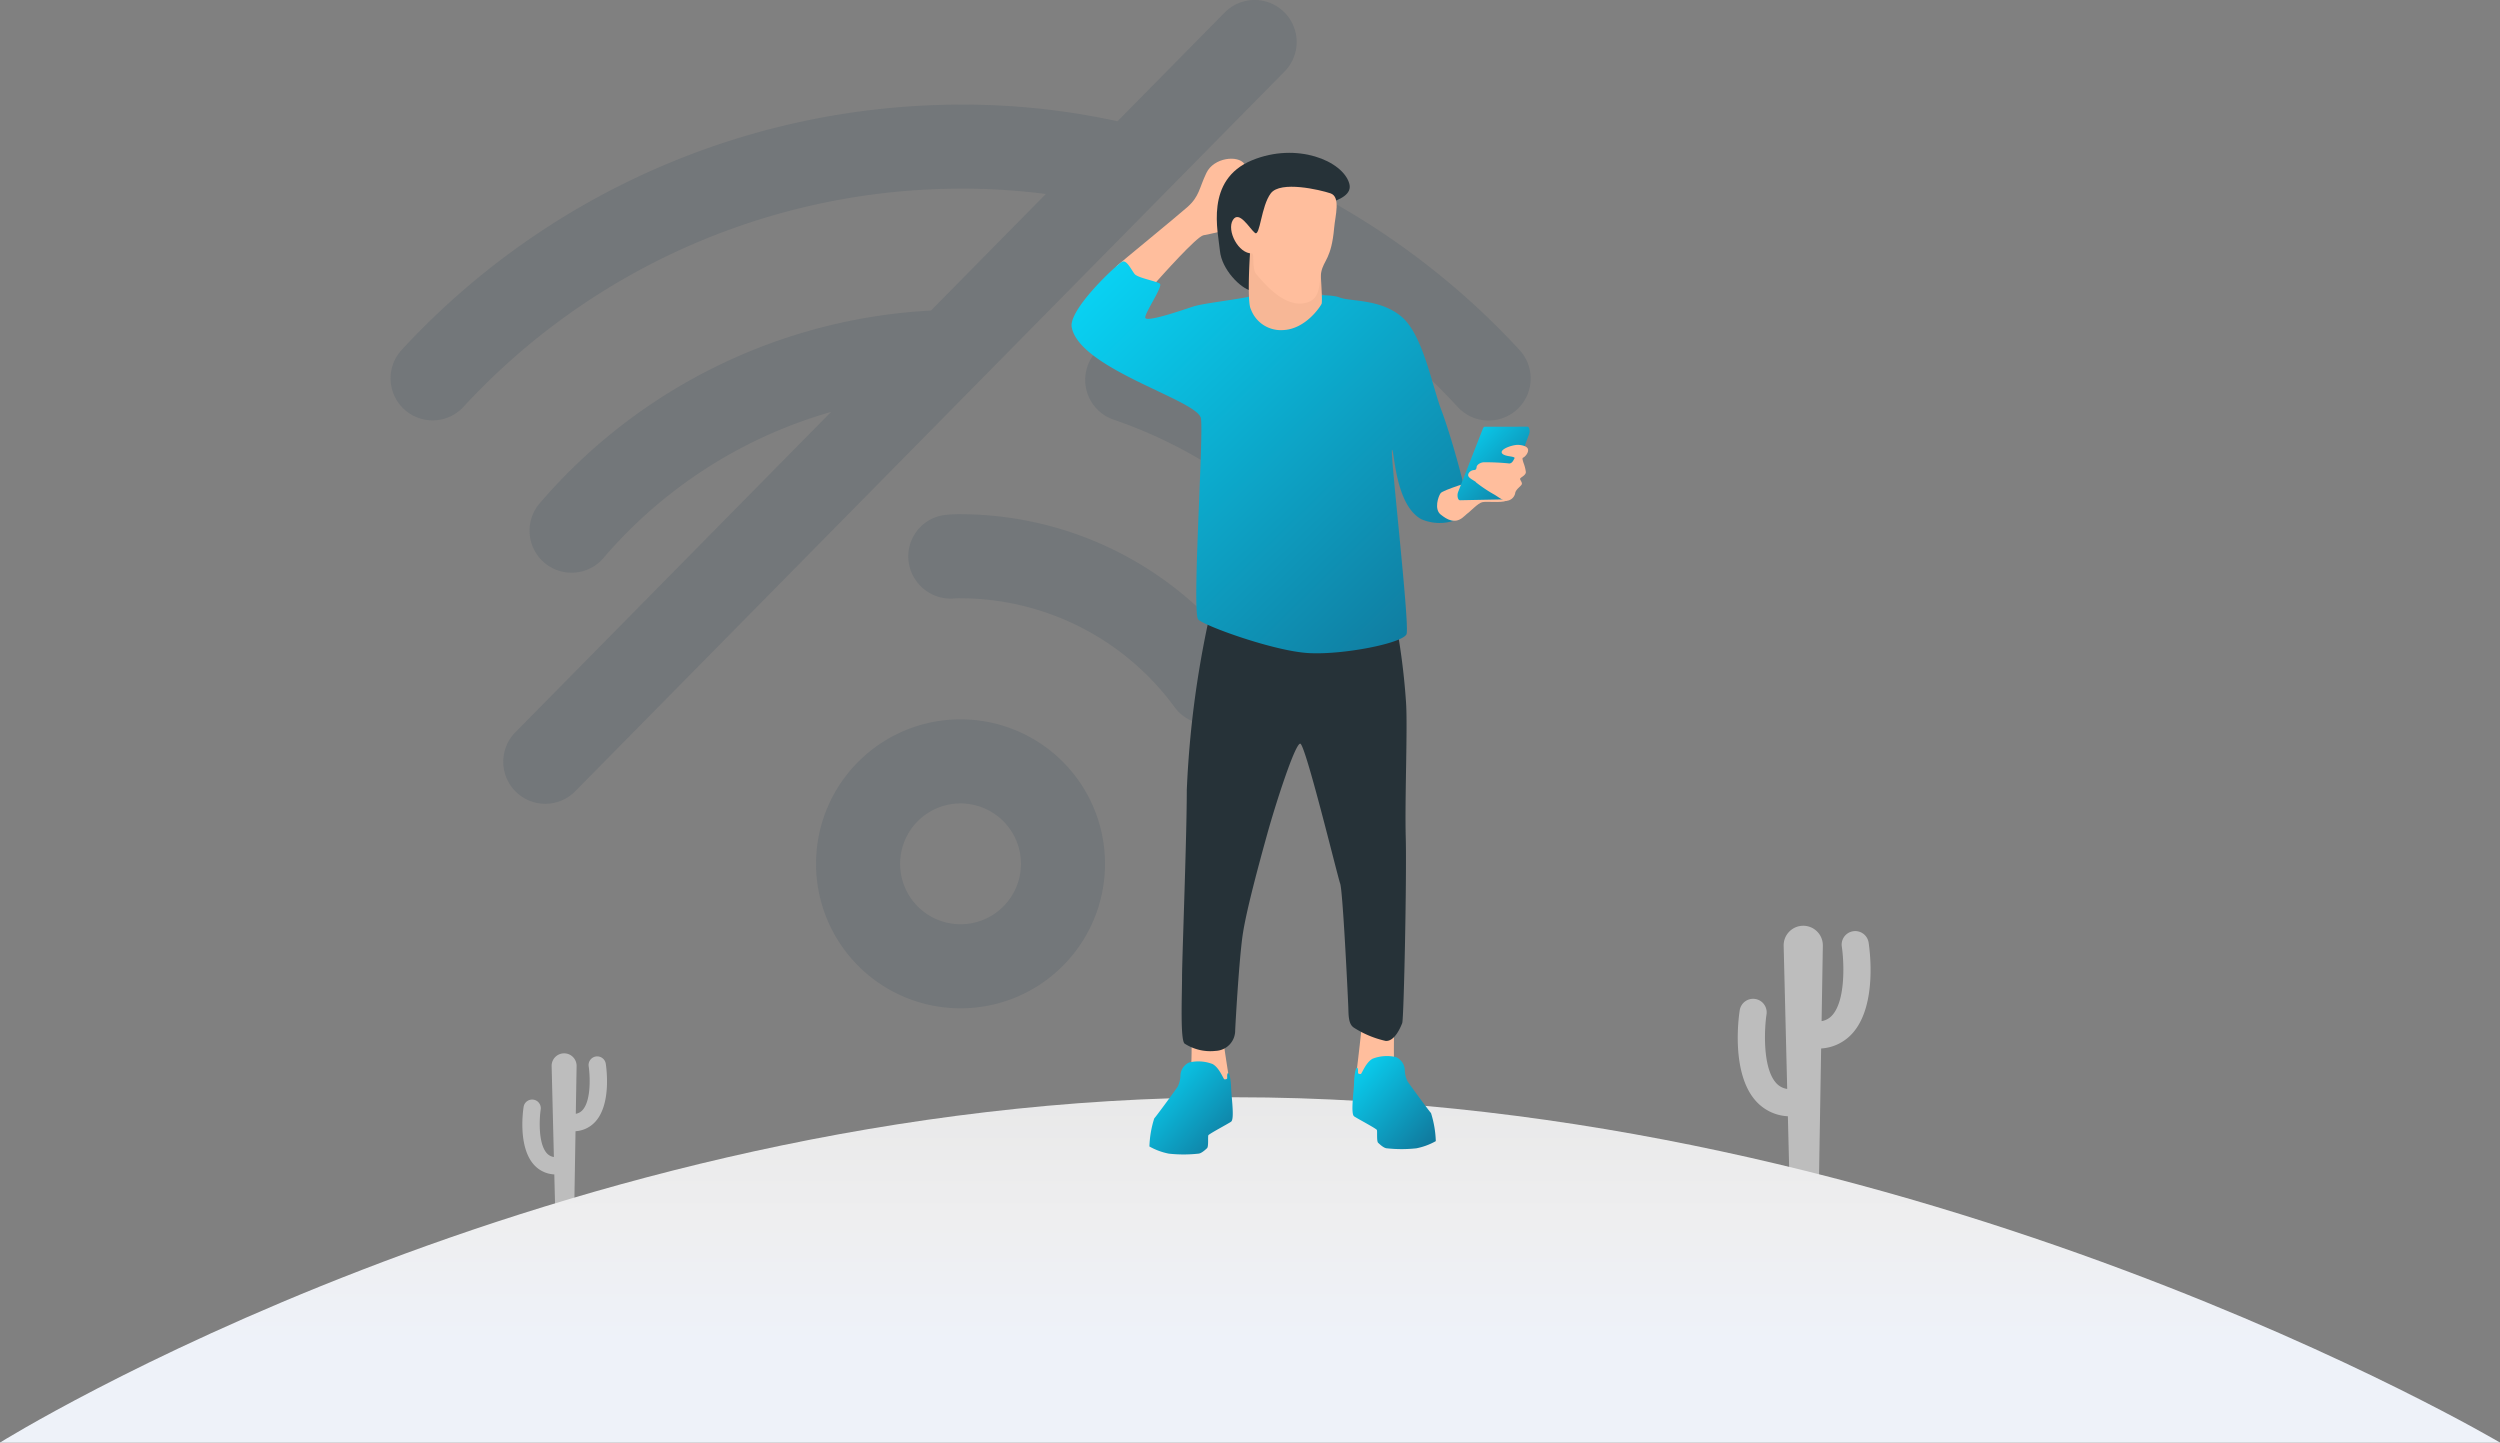<svg xmlns="http://www.w3.org/2000/svg" xmlns:xlink="http://www.w3.org/1999/xlink" width="310.279" height="179.039" viewBox="0 0 310.279 179.039">
  <rect x="0" y="0" width="310.279" height="179.039" fill="#808080" stroke="none"/>
  <defs>
    <linearGradient id="linear-gradient" x1="0.5" y1="-0.227" x2="0.5" y2="0.708" gradientUnits="objectBoundingBox">
      <stop offset="0" stop-color="#e5e5e5"/>
      <stop offset="0.603" stop-color="#eeeeef"/>
      <stop offset="1" stop-color="#eef2f9"/>
    </linearGradient>
    <linearGradient id="linear-gradient-2" x2="1" y2="1" gradientUnits="objectBoundingBox">
      <stop offset="0" stop-color="#08d8f9"/>
      <stop offset="1" stop-color="#117397"/>
    </linearGradient>
  </defs>
  <g id="no_internet" transform="translate(-951.928 -488.041)">
    <path id="Path_5741" data-name="Path 5741" d="M1764.189,780.145a5.2,5.2,0,0,1-3.825-1.671,84.386,84.386,0,0,0-24.017-18.123,5.214,5.214,0,1,1,4.684-9.317,94.691,94.691,0,0,1,26.982,20.353,5.213,5.213,0,0,1-3.824,8.757Zm-127.255-1.68a84.112,84.112,0,0,1,61.71-27.1,79.309,79.309,0,0,1,19.666,2.393,5.214,5.214,0,0,0,2.587-10.1,89.919,89.919,0,0,0-22.253-2.719,94.558,94.558,0,0,0-69.378,30.466,5.212,5.212,0,0,0,7.668,7.061Zm17.482,18.638a58.233,58.233,0,0,1,42.4-20.241,5.223,5.223,0,0,0,5.068-5.363,5.292,5.292,0,0,0-5.364-5.065,68.735,68.735,0,0,0-50,23.867,5.214,5.214,0,1,0,7.9,6.8Zm95.822.543a5.221,5.221,0,0,0,.534-7.357,68.588,68.588,0,0,0-29.809-20.139,5.215,5.215,0,0,0-3.341,9.88,58.072,58.072,0,0,1,25.258,17.082,5.216,5.216,0,0,0,7.357.534Zm-17.752,19.2a5.216,5.216,0,0,0,1.137-7.287,43.467,43.467,0,0,0-34.978-17.783,16.285,16.285,0,0,0-1.936.092,5.179,5.179,0,0,0-4.51,5.758,5.27,5.27,0,0,0,5.77,4.594,4.83,4.83,0,0,1,.677-.015,32.993,32.993,0,0,1,26.556,13.5,5.213,5.213,0,0,0,7.284,1.135Zm-15.912,18.32a17.93,17.93,0,1,0-17.93,17.93,17.93,17.93,0,0,0,17.93-17.93Zm-10.429,0a7.5,7.5,0,1,1-7.5-7.5,7.5,7.5,0,0,1,7.5,7.5Zm-55.278-9.055,87.99-89.282a5.213,5.213,0,1,0-7.423-7.323l-87.99,89.285a5.213,5.213,0,1,0,7.423,7.32Z" transform="translate(-627.503 -239.913)" fill="#455a64" opacity="0.22"/>
    <g id="Group_4865" data-name="Group 4865" transform="translate(951.927 602.922)">
      <path id="Path_5726" data-name="Path 5726" d="M1751.219,907.226a1.682,1.682,0,0,0-3.324.52c.241,1.567.549,6.475-1.145,8.451a2.261,2.261,0,0,1-1.366.785l.154-9.348a2.432,2.432,0,1,0-4.862.02l.439,17.741a2.269,2.269,0,0,1-1.423-.793c-1.694-1.975-1.386-6.883-1.145-8.451a1.682,1.682,0,1,0-3.324-.52c-.121.772-1.093,7.645,1.911,11.155a5.7,5.7,0,0,0,4.065,2l.191,7.722h3.671l.266-16.133a5.684,5.684,0,0,0,3.979-1.992C1752.312,914.872,1751.339,908,1751.219,907.226Z" transform="translate(-1519.302 -905.126)" fill="#bdbdbd"/>
      <path id="Path_5727" data-name="Path 5727" d="M1197.658,964a1.072,1.072,0,1,0-2.119.331c.154,1,.35,4.128-.73,5.387a1.442,1.442,0,0,1-.87.5l.1-5.959a1.55,1.55,0,1,0-3.1.013l.28,11.309a1.445,1.445,0,0,1-.907-.505c-1.08-1.259-.884-4.388-.73-5.387a1.072,1.072,0,0,0-2.119-.331c-.077.492-.7,4.874,1.218,7.111a3.63,3.63,0,0,0,2.591,1.274l.122,4.923h2.34l.17-10.285a3.625,3.625,0,0,0,2.537-1.27C1198.355,968.876,1197.736,964.5,1197.658,964Z" transform="translate(-1122.475 -946.864)" fill="#bdbdbd"/>
      <path id="Path_5742" data-name="Path 5742" d="M153.326,0C238.006,0,310.28,42.856,310.28,42.856H0S68.646,0,153.326,0Z" transform="translate(0 21.303)" fill="url(#linear-gradient)"/>
    </g>
    <g id="Group_4866" data-name="Group 4866" transform="translate(1084.92 507.009)">
      <path id="Path_5728" data-name="Path 5728" d="M1567.806,948.759s-.07,4.124,0,4.537-1.614,2.83-2.3,2.723a7.541,7.541,0,0,1-2.264-.566c-.2-.229-.111-.77-.041-1.265s.586-4.985.586-5.216S1567.041,948.132,1567.806,948.759Z" transform="translate(-1527.768 -840.632)" fill="#ffbe9d"/>
      <path id="Path_5729" data-name="Path 5729" d="M1563.856,964.228c-.861.465-1.345,1.881-1.467,1.9s-.351-.017-.351-.157.035-.612-.122-.612-.333.77-.367,1.889-.433,3.789,0,4.129c.272.213,2.764,1.522,2.834,1.7s-.053,1.4.157,1.592.7.665,1.084.683a16.711,16.711,0,0,0,3.657,0,8.048,8.048,0,0,0,2.414-.892,12.869,12.869,0,0,0-.595-3.481c-.332-.367-2.729-3.656-2.922-3.954a3.392,3.392,0,0,1-.333-1.435,1.849,1.849,0,0,0-1.087-1.556A4.939,4.939,0,0,0,1563.856,964.228Z" transform="translate(-1526.487 -851.801)" fill="url(#linear-gradient-2)"/>
      <path id="Path_5730" data-name="Path 5730" d="M1488.7,957.419s0,2.4-.069,2.815,1.615,2.83,2.3,2.723a7.546,7.546,0,0,0,2.264-.566c.2-.229.112-.771.04-1.265s-.515-3.263-.515-3.493S1489.461,956.792,1488.7,957.419Z" transform="translate(-1473.795 -846.907)" fill="#ffbe9d"/>
      <path id="Path_5731" data-name="Path 5731" d="M1487.838,764.174a123.729,123.729,0,0,0-2.817,21.58c0,5.9-.59,20.939-.59,23.225s-.246,7.957.344,8.252a5.9,5.9,0,0,0,3.839.886,2.527,2.527,0,0,0,2.412-2.56c.049-1.083.492-8.86.935-11.863s2.018-8.794,3.052-12.519,3.446-11.216,4.086-11.187,4.626,16.439,4.958,17.369.965,14.143,1.006,15.253,0,2.177.7,2.629a12.258,12.258,0,0,0,3.942,1.643c1.109.083,1.848-1.684,2.053-2.218s.569-18.208.438-23.057.252-13.89.028-16.838a84.5,84.5,0,0,0-1.4-10.6C1510.36,762.845,1487.838,764.174,1487.838,764.174Z" transform="translate(-1470.718 -706.659)" fill="#263238"/>
      <path id="Path_5732" data-name="Path 5732" d="M1459.459,575.166c.93-1.033,5.27-5.925,6.132-6.1s2.957-.552,3.425-1.033,2.444-6.689,1.662-7.818-3.8-.808-4.718,1.113-.869,2.928-2.379,4.255-8.088,6.706-8.7,7.249.6,3.183,1.563,3.641S1459.459,575.166,1459.459,575.166Z" transform="translate(-1449.223 -558.835)" fill="#ffbe9d"/>
      <path id="Path_5733" data-name="Path 5733" d="M1457.014,610.195c-2.218.465-5.9.859-7.118,1.252s-6.009,2.075-5.973,1.359,2.218-3.862,1.824-4.185-2.754-.715-3.147-1.216-.93-1.68-1.467-1.538-6.757,5.937-6.331,8.155c1,5.229,15.7,9.04,16.04,11.321s-1.14,24.149-.335,24.954,9.324,3.891,13.617,4.159,11.824-1.227,12.235-2.357-2.095-22.858-1.8-22.858.373,6.84,3.643,8.609a5.74,5.74,0,0,0,5.7-.68c.568-.644-2.029-9.737-3.2-12.8s-2.3-9.4-4.957-11.652-6.409-1.866-7.7-2.395-5.625-.15-6.717-.264A39.991,39.991,0,0,0,1457.014,610.195Z" transform="translate(-1434.781 -592.374)" fill="url(#linear-gradient-2)"/>
      <path id="Path_5734" data-name="Path 5734" d="M1604.051,695.343s-3.823,1.156-4.121,1.553-.828,1.988,0,2.651,1.737,1.159,2.72.394,1.879-1.794,2.447-1.924,2.267.114,2.98-.166,2.066-5.688,1.52-6.015S1604.051,695.343,1604.051,695.343Z" transform="translate(-1554.122 -654.659)" fill="#ffbe9d"/>
      <path id="Path_5735" data-name="Path 5735" d="M1504.448,574c-1.234-.256-3.616-2.585-3.834-4.952-.213-2.307-1.909-8.787,3.995-11.218,5.539-2.282,11.239.065,12.058,2.879.765,2.627-5.737,2.745-8.121,4.456s-2.546,2.847-3.141,2.576S1504.448,574,1504.448,574Z" transform="translate(-1482.201 -556.909)" fill="#263238"/>
      <path id="Path_5736" data-name="Path 5736" d="M1514.8,599.323c-.078,1.056-.344,6.165.1,6.917a3.953,3.953,0,0,0,3.959,2.61c2.831-.089,4.667-2.92,4.822-3.251s-.177-4.424-.177-5.109-3.8-2.3-5.33-2.257S1514.872,598.329,1514.8,599.323Z" transform="translate(-1492.651 -586.85)" fill="#f7b796"/>
      <path id="Path_5737" data-name="Path 5737" d="M1509.256,580.473c.319-.009-.058,1.938.521,2.574s3.1,3.955,5.76,3.63c2.3-.28,1.973-2.265,2.305-3.9.3-1.484,1.259-1.612,1.6-5.486.13-1.5.839-3.847-.463-4.281s-6.19-1.591-7.4,0-1.331,5.409-1.967,4.917-1.967-2.892-2.748-1.591S1507.551,580.523,1509.256,580.473Z" transform="translate(-1486.849 -567.986)" fill="#ffbe9d"/>
      <path id="Path_5738" data-name="Path 5738" d="M3.011.331.064,8.262C-.089,8.674.05,9.28.3,9.271l5.448-.2c.091,0,.176-.1.229-.251L8.76.9C8.892.53,8.764,0,8.545,0L3.239.095C3.15.1,3.067.183,3.011.331Z" transform="translate(48.049 33.844) rotate(0.974)" fill="url(#linear-gradient-2)"/>
      <path id="Path_5739" data-name="Path 5739" d="M1619.506,688.506c-.754.075-1.85.5-1.85.895s.88.5,1.122.54.561.113.47.234-.273.727-.758.622a29.867,29.867,0,0,0-3.018-.137c-.41,0-.895.288-.925.592s-.121.364-.364.379-.683.243-.683.637.974.749.974.889a17.427,17.427,0,0,0,2.286,1.524c.375.217,1.075.769,1.469.769a1.193,1.193,0,0,0,1.1-.917c.049-.542.827-.936.838-1.2s-.247-.463-.217-.631.71-.4.71-.828a4.819,4.819,0,0,0-.305-1.173c-.039-.177-.2-.562-.039-.611s.709-.562.611-1.035S1619.854,688.471,1619.506,688.506Z" transform="translate(-1564.275 -652.256)" fill="#ffbe9d"/>
      <path id="Path_5740" data-name="Path 5740" d="M1477.692,966.631c.861.465,1.344,1.881,1.467,1.9s.351-.018.351-.157-.035-.612.123-.612.332.77.367,1.89.433,3.789,0,4.129c-.272.213-2.764,1.522-2.834,1.7s.052,1.4-.157,1.592-.7.665-1.085.682a16.711,16.711,0,0,1-3.656,0,8.048,8.048,0,0,1-2.414-.892,12.851,12.851,0,0,1,.6-3.481c.333-.367,2.729-3.657,2.922-3.954a3.391,3.391,0,0,0,.332-1.434,1.849,1.849,0,0,1,1.087-1.557A4.929,4.929,0,0,1,1477.692,966.631Z" transform="translate(-1460.192 -853.541)" fill="url(#linear-gradient-2)"/>
    </g>
  </g>
</svg>
